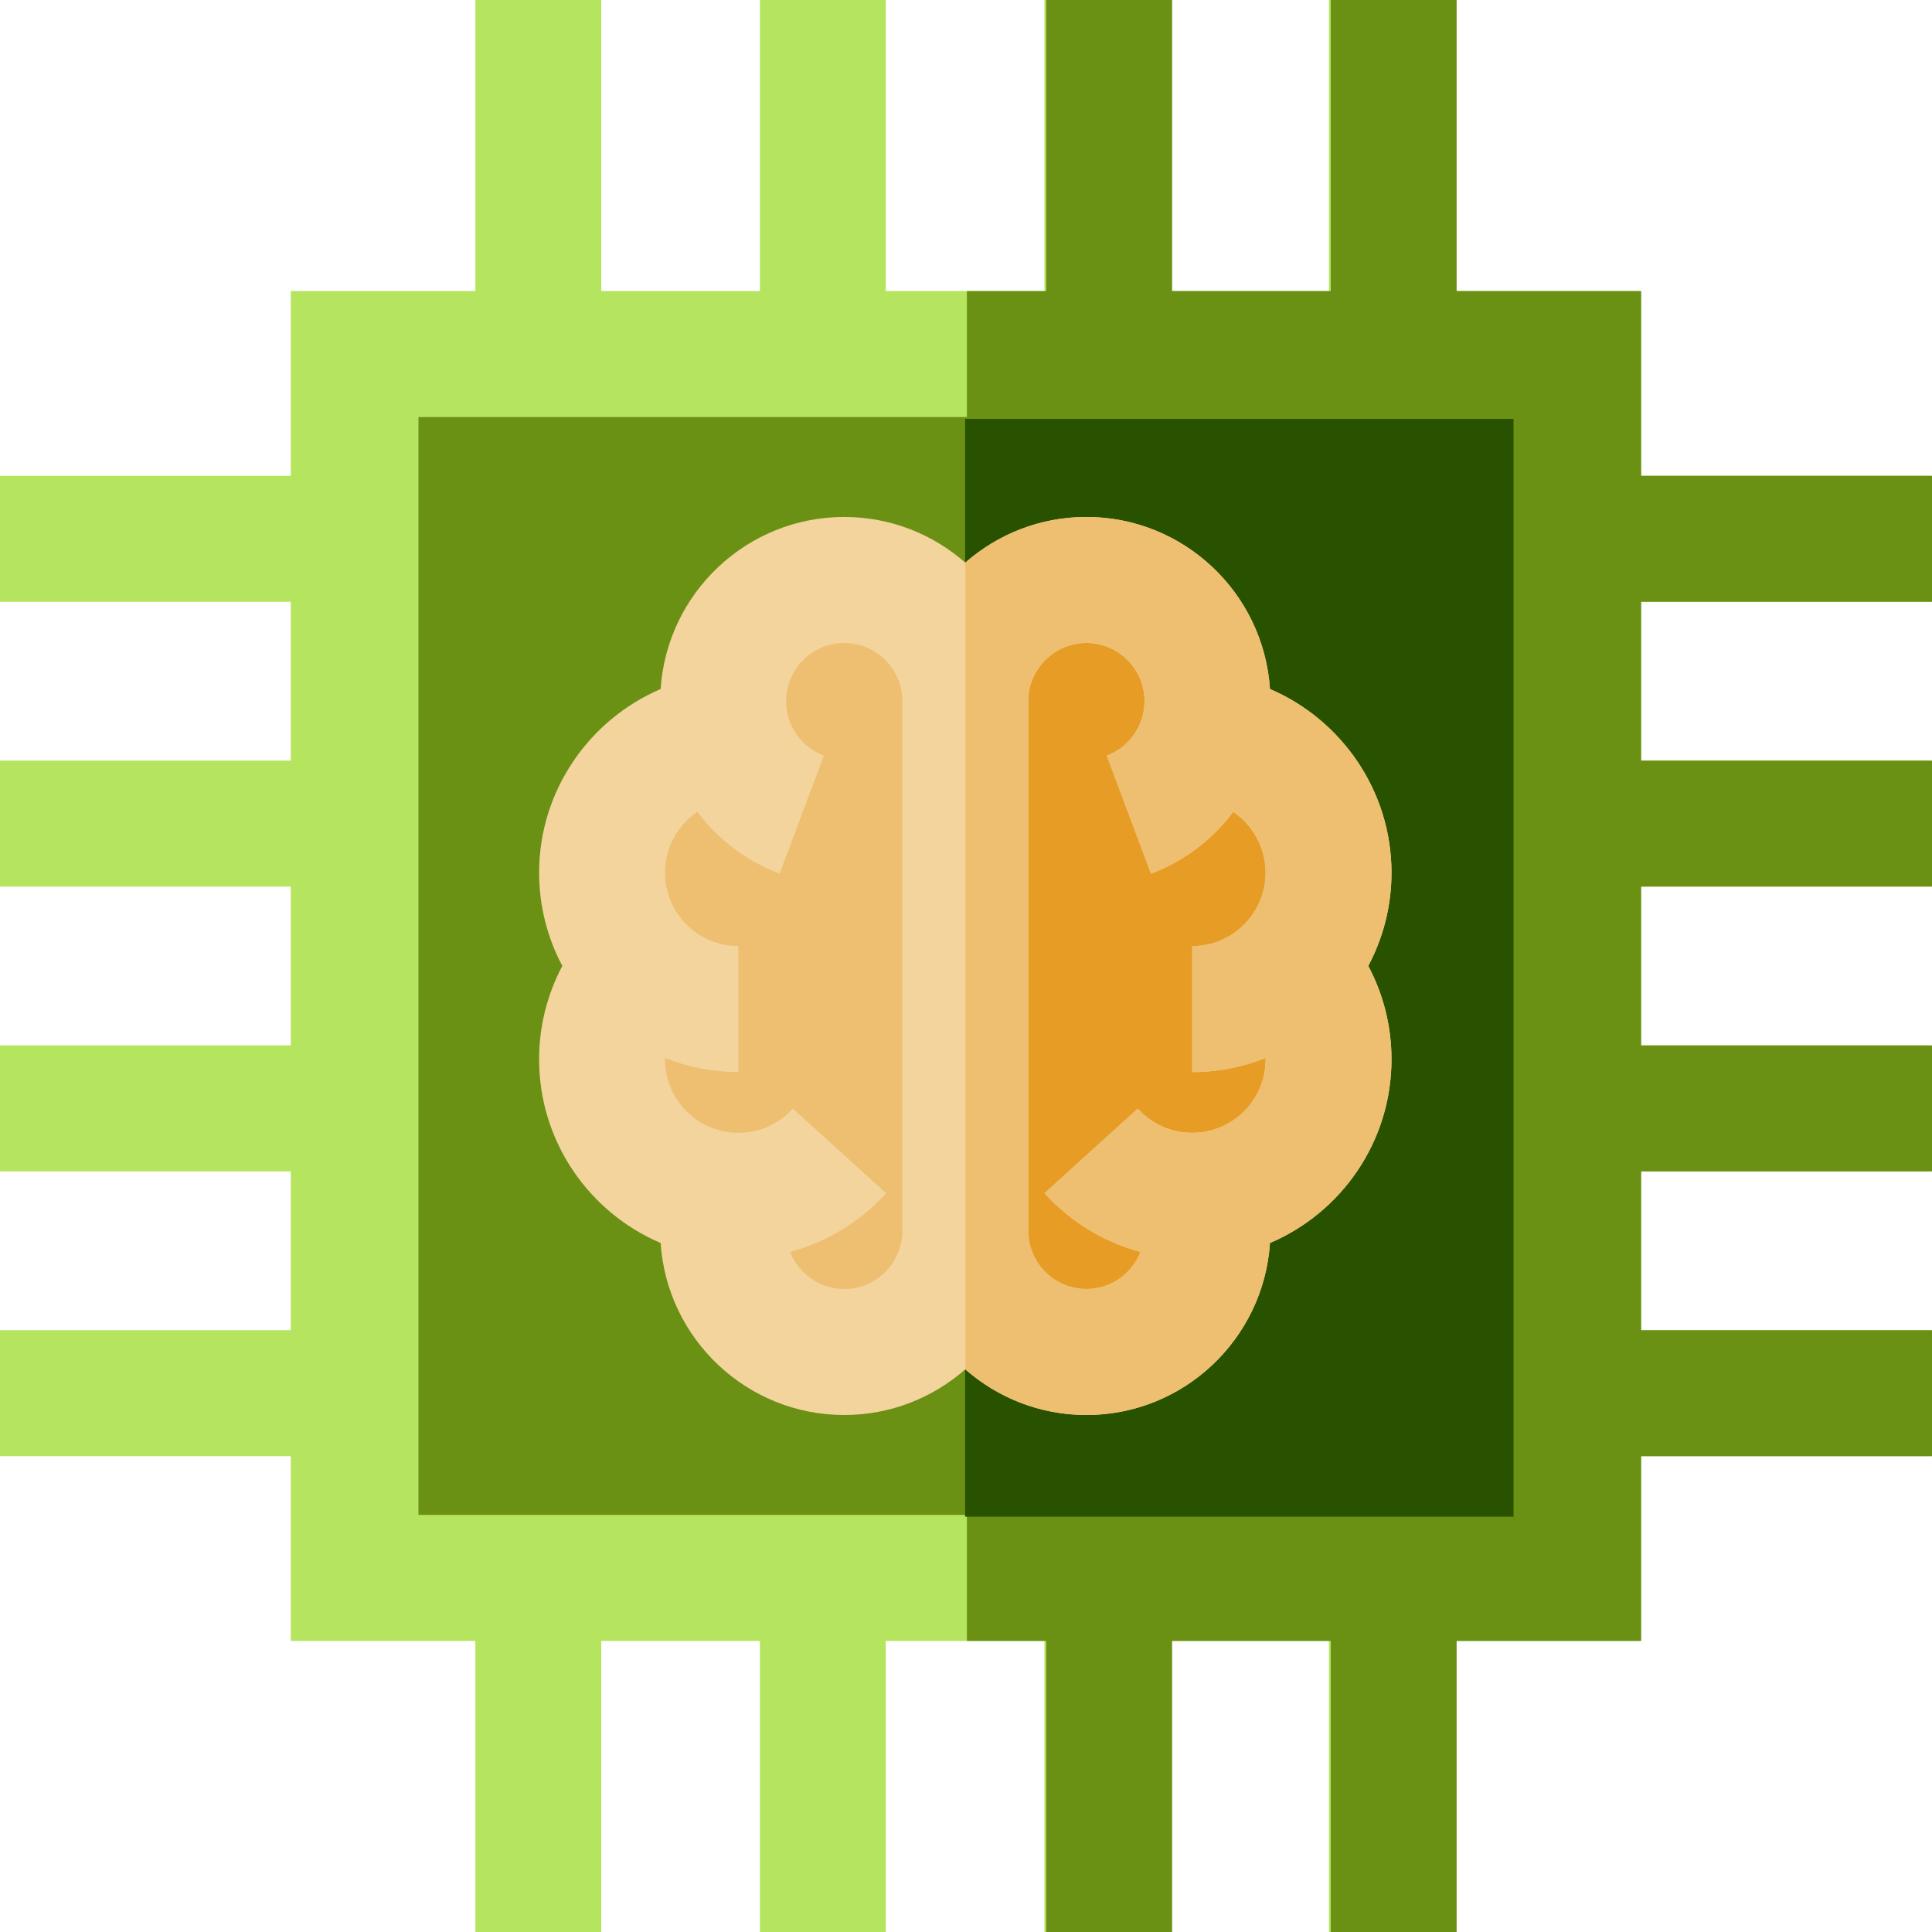 <svg width="500" height="500" viewBox="0 0 500 500" fill="none" xmlns="http://www.w3.org/2000/svg">
<path d="M499.537 155.747V123.138H424.277V75.329H376.513V0H343.934V75.329H302.875V0H270.297V75.329H229.239V0H196.661V75.329H155.603V0H123.024V75.329H75.259V123.138H0V155.747H75.259V196.844H0V229.452H75.259V270.548H0V303.156H75.259V344.253H0V376.862H75.259V424.671H123.024V500H155.603V424.671H196.661V500H229.239V424.671H270.297V500H302.875V424.671H343.934V500H376.513V424.671H424.277V376.862H499.537V344.253H424.277V303.156H499.537V270.548H424.277V229.452H499.537V196.844H424.277V155.747H499.537Z" fill="#B5E45F"/>
<path d="M500 155.747V123.138H424.741V75.329H376.976V0H344.397V75.329H303.339V0H270.76V75.329H250.232V424.671H270.76V500H303.339V424.671H344.397V500H376.976V424.671H424.741V376.862H500V344.253H424.741V303.156H500V270.548H424.741V229.452H500V196.844H424.741V155.747H500Z" fill="#6A9113"/>
<path d="M392.154 107.935H108.298V392.054H392.154V107.935Z" fill="#6A9113"/>
<path d="M391.702 108.398H249.768V392.518H391.702V108.398Z" fill="#285100"/>
<path d="M334.2 250.065C340.166 243.74 343.83 235.218 343.83 225.833C343.83 207.481 329.844 192.41 311.961 190.689C312.246 189.702 312.493 187.201 312.493 181.459C312.493 164.136 298.462 150.093 281.155 150.093C263.849 150.093 249.818 164.137 249.818 181.459C249.818 164.136 235.787 150.093 218.481 150.093C201.175 150.093 187.144 164.137 187.144 181.459C187.144 187.201 187.393 189.702 187.676 190.689C169.792 192.41 155.807 207.481 155.807 225.833C155.807 235.218 159.47 243.74 165.437 250.065L165.359 249.994C159.434 256.312 155.807 264.811 155.807 274.158C155.807 292.79 170.225 308.042 188.5 309.37L188.498 309.38C187.617 312.275 187.143 315.349 187.143 318.532C187.143 335.855 201.174 349.898 218.48 349.898C235.786 349.898 249.817 335.855 249.817 318.532C249.817 335.855 263.848 349.898 281.154 349.898C298.461 349.898 312.492 335.855 312.492 318.532C312.492 315.349 312.017 312.275 311.136 309.38L311.134 309.37C329.41 308.041 343.828 292.79 343.828 274.158C343.828 264.811 340.199 256.312 334.276 249.994L334.2 250.065Z" fill="#EEBF70"/>
<path d="M334.2 250.065C340.166 243.74 343.83 235.218 343.83 225.833C343.83 207.199 329.411 191.936 311.132 190.609C311.132 190.609 312.492 194.905 312.492 181.458C312.492 164.135 298.461 150.092 281.155 150.092C263.849 150.092 249.818 164.136 249.818 181.458V318.532C249.818 335.855 263.849 349.898 281.155 349.898C298.462 349.898 312.492 335.854 312.492 318.532C312.492 315.349 312.018 312.275 311.137 309.38L311.135 309.37C329.41 308.041 343.829 292.79 343.829 274.158C343.829 264.811 340.2 256.312 334.277 249.994L334.2 250.065Z" fill="#E79C25"/>
<path d="M360.119 225.833C360.119 204.706 347.188 186.237 328.668 178.321C327.046 153.494 306.362 133.789 281.155 133.789C269.163 133.789 258.201 138.259 249.819 145.607C241.436 138.259 230.475 133.789 218.483 133.789C193.276 133.789 172.592 153.494 170.97 178.321C152.45 186.237 139.519 204.706 139.519 225.833C139.519 234.553 141.699 242.769 145.527 249.979C141.612 257.356 139.519 265.622 139.519 274.158C139.519 295.481 152.503 313.823 170.971 321.687C172.601 346.506 193.281 366.203 218.483 366.203C230.475 366.203 241.438 361.734 249.819 354.385C258.202 361.733 269.163 366.203 281.155 366.203C306.356 366.203 327.036 346.507 328.667 321.687C347.136 313.823 360.119 295.481 360.119 274.158C360.119 265.622 358.025 257.357 354.111 249.979C357.939 242.768 360.119 234.552 360.119 225.833ZM218.483 333.594C212.115 333.594 206.671 329.607 204.477 324.002C213.957 321.445 222.625 316.21 229.326 308.803L205.179 286.912C201.529 290.947 196.526 293.169 191.094 293.169C180.62 293.169 172.099 284.64 172.099 274.156C172.099 274.042 172.113 273.929 172.116 273.815C177.995 276.153 184.394 277.453 191.095 277.453V244.845C180.621 244.845 172.1 236.315 172.1 225.832C172.1 219.341 175.422 213.545 180.474 210.104C185.814 217.213 193.125 222.857 201.76 226.101L213.203 195.569C207.361 193.376 203.438 187.705 203.438 181.458C203.438 173.152 210.19 166.396 218.486 166.396C226.783 166.396 233.531 173.154 233.531 181.458V318.532C233.529 326.838 226.78 333.594 218.483 333.594ZM281.155 333.594C272.857 333.594 266.109 326.837 266.109 318.533V181.458C266.109 173.152 272.859 166.396 281.155 166.396C289.451 166.396 296.203 173.153 296.203 181.458C296.203 187.706 292.28 193.377 286.438 195.569L297.881 226.101C306.516 222.858 313.827 217.214 319.167 210.104C324.219 213.545 327.541 219.341 327.541 225.832C327.541 236.315 319.019 244.845 308.546 244.845V277.453C315.248 277.453 321.647 276.153 327.526 273.815C327.528 273.93 327.543 274.042 327.543 274.156C327.543 284.64 319.021 293.169 308.548 293.169C303.116 293.169 298.114 290.947 294.463 286.912L270.316 308.803C277.017 316.208 285.685 321.445 295.165 324.002C292.968 329.607 287.523 333.594 281.155 333.594Z" fill="#F3D49D"/>
<path d="M360.119 225.833C360.119 204.706 347.188 186.237 328.668 178.321C327.046 153.494 306.362 133.789 281.155 133.789C269.163 133.789 258.201 138.259 249.819 145.607C249.819 176.144 249.819 327.919 249.819 354.386C258.202 361.734 269.163 366.204 281.155 366.204C306.356 366.204 327.037 346.508 328.667 321.687C347.136 313.824 360.119 295.482 360.119 274.159C360.119 265.623 358.025 257.358 354.111 249.979C357.939 242.768 360.119 234.552 360.119 225.833ZM281.155 333.594C272.857 333.594 266.109 326.837 266.109 318.533V181.458C266.109 173.152 272.859 166.396 281.155 166.396C289.451 166.396 296.203 173.153 296.203 181.458C296.203 187.706 292.28 193.377 286.438 195.569L297.881 226.101C306.516 222.858 313.827 217.214 319.167 210.104C324.219 213.545 327.541 219.341 327.541 225.832C327.541 236.315 319.02 244.845 308.546 244.845V277.453C315.248 277.453 321.647 276.153 327.526 273.815C327.528 273.93 327.543 274.042 327.543 274.156C327.543 284.64 319.021 293.169 308.548 293.169C303.116 293.169 298.114 290.947 294.463 286.912L270.316 308.803C277.017 316.208 285.685 321.445 295.165 324.002C292.969 329.607 287.523 333.594 281.155 333.594Z" fill="#EEBF70"/>
</svg>
